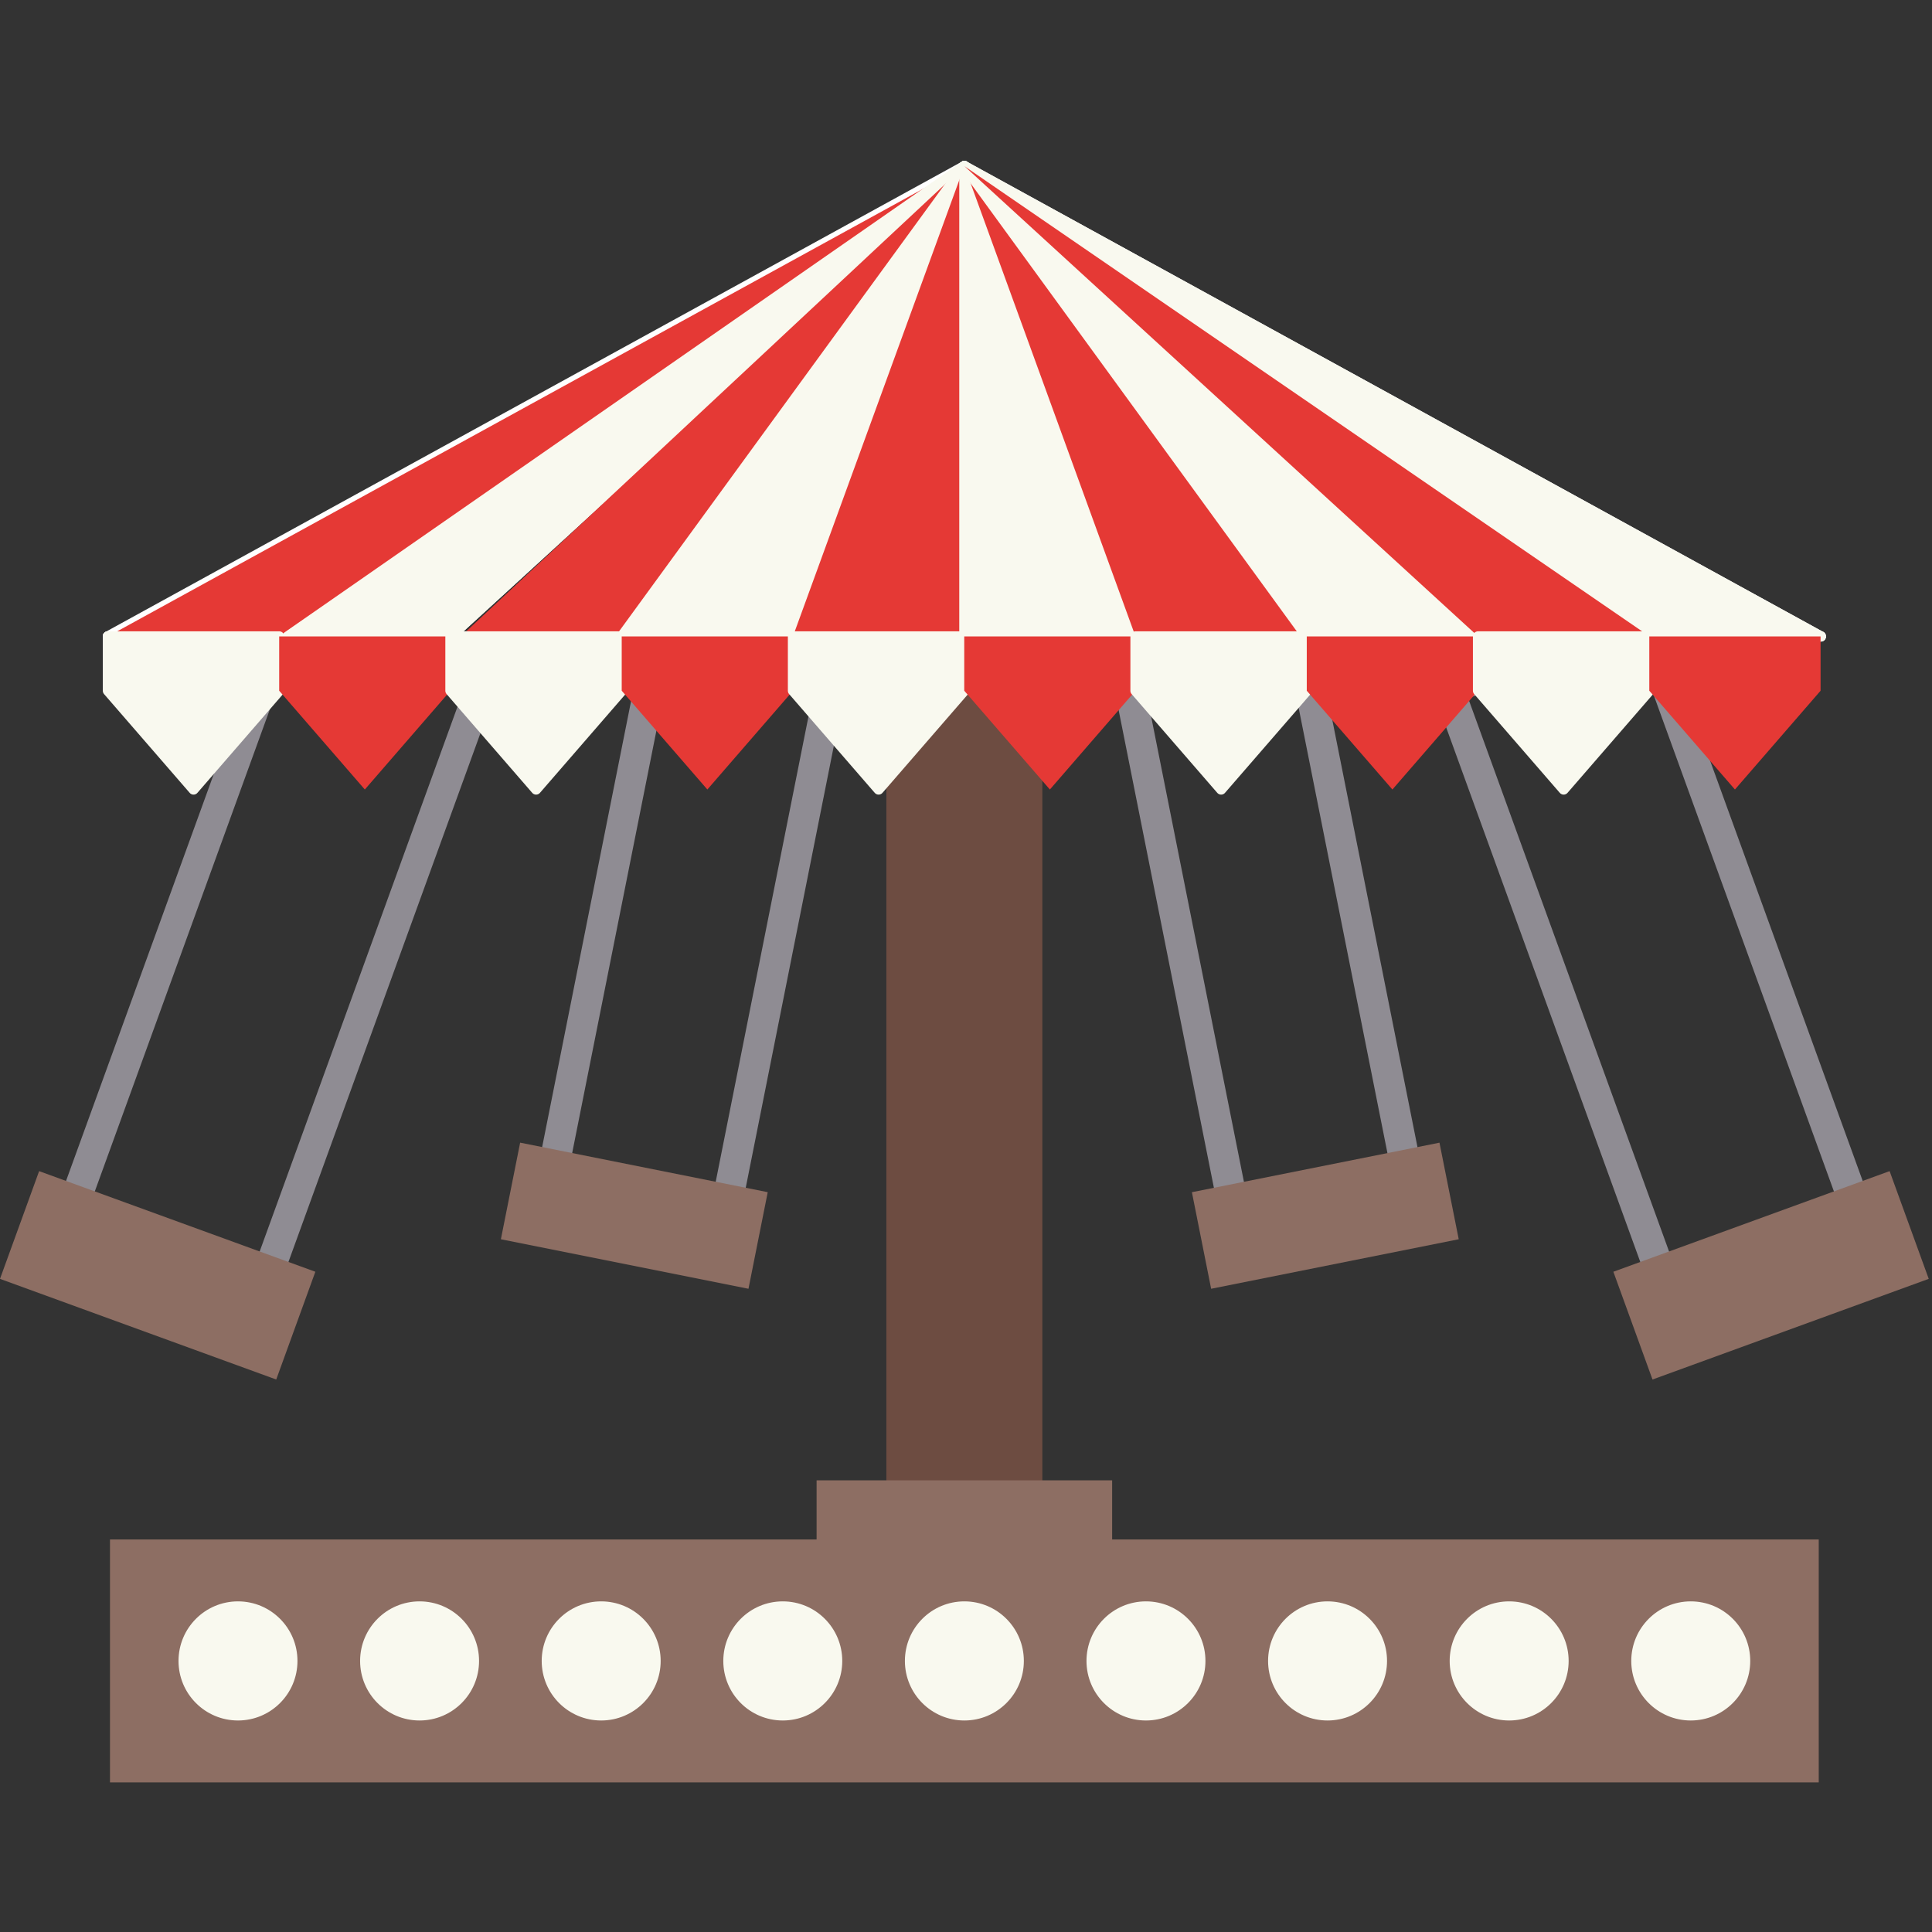 <?xml version="1.0" encoding="UTF-8"?>
<svg width="120px" height="120px" viewBox="0 0 120 120" version="1.1" xmlns="http://www.w3.org/2000/svg" xmlns:xlink="http://www.w3.org/1999/xlink">
    <rect x="0" y="0" width="120" height="120" fill="#333333" stroke="none"/>
    <!-- Generator: Sketch 51.1 (57501) - http://www.bohemiancoding.com/sketch -->
    <title>Carousel1</title>
    <desc>Created with Sketch.</desc>
    <defs></defs>
    <g id="Carousel1" stroke="none" stroke-width="1" fill="none" fill-rule="evenodd">
        <g id="Page-1" transform="translate(0, 10)">
            <polyline id="Stroke-1" stroke="#8F8C93" stroke-width="1.902" points="17.797 28.42 3.78 67.021 15.807 71.403 29.824 32.802 17.797 28.42"></polyline>
            <polygon id="Fill-3" fill="#8D6E63" points="0 69.433 17.157 75.684 19.587 68.991 2.43 62.741"></polygon>
            <polyline id="Stroke-4" stroke="#8F8C93" stroke-width="1.902" points="102 28.42 116.017 67.021 103.99 71.403 89.973 32.802 102 28.42"></polyline>
            <polygon id="Fill-5" fill="#8D6E63" points="100.209 68.991 102.64 75.684 119.797 69.432 117.367 62.74"></polygon>
            <polyline id="Stroke-6" stroke="#8F8C93" stroke-width="1.902" points="80.808 29.835 87.707 64.432 76.928 66.588 70.029 31.991 80.808 29.835"></polyline>
            <polygon id="Fill-7" fill="#8D6E63" points="75.226 70.048 90.604 66.971 89.408 60.973 74.031 64.049"></polygon>
            <polyline id="Stroke-8" stroke="#8F8C93" stroke-width="1.902" points="40.907 29.835 34.008 64.432 44.788 66.588 51.686 31.991 40.907 29.835"></polyline>
            <polygon id="Fill-9" fill="#8D6E63" points="46.489 70.048 31.111 66.971 32.307 60.973 47.685 64.049"></polygon>
            <polyline id="Fill-10" fill="#6D4C41" points="64.743 29.529 64.743 93.823 55.054 93.823 55.054 29.529"></polyline>
            <polygon id="Fill-11" fill="#8D6E63" points="6.832 100.707 112.965 100.707 112.965 85.619 6.832 85.619"></polygon>
            <polygon id="Fill-12" fill="#8D6E63" points="50.72 93.823 69.077 93.823 69.077 81.946 50.72 81.946"></polygon>
            <path d="M55.054,29.529 L64.743,29.529 L55.054,29.529 Z" id="Fill-13" fill="#8D6E63"></path>
            <path d="M6.703,29.529 L113.094,29.529 L6.703,29.529 Z" id="Fill-14" fill="#8D6E63"></path>
            <path d="M113.094,29.529 L6.703,29.529" id="Stroke-15" stroke="#FFFFFF" stroke-width="0.634" stroke-linecap="round" stroke-linejoin="round"></path>
            <polygon id="Fill-16" fill="#8D6E63" points="102.447 29.529 6.703 29.529 17.341 29.529 113.094 29.529"></polygon>
            <polyline id="Stroke-17" stroke="#FFFFFF" stroke-width="0.634" stroke-linecap="round" stroke-linejoin="round" points="113.094 29.529 17.341 29.529 6.703 29.529 102.447 29.529"></polyline>
            <g id="Group-124" transform="translate(6.667, 0.125)">
                <polyline id="Stroke-18" stroke="#FFFFFF" stroke-width="0.634" stroke-linecap="round" stroke-linejoin="round" points="0.036 29.404 53.232 0.192 106.427 29.404"></polyline>
                <polyline id="Stroke-20" stroke="#FFFFFF" stroke-width="0.634" stroke-linecap="round" stroke-linejoin="round" points="10.674 29.404 53.232 0.192 21.309 29.404"></polyline>
                <polyline id="Stroke-22" stroke="#FFFFFF" stroke-width="0.634" stroke-linecap="round" stroke-linejoin="round" points="42.583 29.404 53.232 0.192 31.945 29.404"></polyline>
                <polyline id="Stroke-24" stroke="#FFFFFF" stroke-width="0.634" stroke-linecap="round" stroke-linejoin="round" points="63.861 29.404 53.232 0.192 53.222 29.404"></polyline>
                <polyline id="Stroke-26" stroke="#FFFFFF" stroke-width="0.634" stroke-linecap="round" stroke-linejoin="round" points="85.139 29.404 53.232 0.192 74.501 29.404"></polyline>
                <path d="M11.492,93.039 C11.492,94.907 9.98,96.421 8.115,96.421 C6.25,96.421 4.738,94.907 4.738,93.039 C4.738,91.17 6.25,89.656 8.115,89.656 C9.98,89.656 11.492,91.17 11.492,93.039" id="Fill-28" fill="#F9F9EF"></path>
                <path d="M11.492,93.039 C11.492,94.907 9.98,96.421 8.115,96.421 C6.25,96.421 4.738,94.907 4.738,93.039 C4.738,91.17 6.25,89.656 8.115,89.656 C9.98,89.656 11.492,91.17 11.492,93.039 Z" id="Stroke-30" stroke="#F9F9EF" stroke-width="0.634" stroke-linecap="round" stroke-linejoin="round"></path>
                <path d="M22.771,93.039 C22.771,94.907 21.26,96.421 19.394,96.421 C17.529,96.421 16.017,94.907 16.017,93.039 C16.017,91.17 17.529,89.656 19.394,89.656 C21.26,89.656 22.771,91.17 22.771,93.039" id="Fill-32" fill="#F9F9EF"></path>
                <path d="M22.771,93.039 C22.771,94.907 21.26,96.421 19.394,96.421 C17.529,96.421 16.017,94.907 16.017,93.039 C16.017,91.17 17.529,89.656 19.394,89.656 C21.26,89.656 22.771,91.17 22.771,93.039 Z" id="Stroke-34" stroke="#F9F9EF" stroke-width="0.634" stroke-linecap="round" stroke-linejoin="round"></path>
                <path d="M34.051,93.039 C34.051,94.907 32.539,96.421 30.674,96.421 C28.808,96.421 27.296,94.907 27.296,93.039 C27.296,91.17 28.808,89.656 30.674,89.656 C32.539,89.656 34.051,91.17 34.051,93.039" id="Fill-36" fill="#F9F9EF"></path>
                <path d="M34.051,93.039 C34.051,94.907 32.539,96.421 30.674,96.421 C28.808,96.421 27.296,94.907 27.296,93.039 C27.296,91.17 28.808,89.656 30.674,89.656 C32.539,89.656 34.051,91.17 34.051,93.039 Z" id="Stroke-38" stroke="#F9F9EF" stroke-width="0.634" stroke-linecap="round" stroke-linejoin="round"></path>
                <path d="M45.33,93.039 C45.33,94.907 43.818,96.421 41.953,96.421 C40.088,96.421 38.576,94.907 38.576,93.039 C38.576,91.17 40.088,89.656 41.953,89.656 C43.818,89.656 45.33,91.17 45.33,93.039" id="Fill-40" fill="#F9F9EF"></path>
                <path d="M45.33,93.039 C45.33,94.907 43.818,96.421 41.953,96.421 C40.088,96.421 38.576,94.907 38.576,93.039 C38.576,91.17 40.088,89.656 41.953,89.656 C43.818,89.656 45.33,91.17 45.33,93.039 Z" id="Stroke-42" stroke="#F9F9EF" stroke-width="0.634" stroke-linecap="round" stroke-linejoin="round"></path>
                <path d="M56.609,93.039 C56.609,94.907 55.097,96.421 53.232,96.421 C51.367,96.421 49.855,94.907 49.855,93.039 C49.855,91.17 51.367,89.656 53.232,89.656 C55.097,89.656 56.609,91.17 56.609,93.039" id="Fill-44" fill="#F9F9EF"></path>
                <path d="M56.609,93.039 C56.609,94.907 55.097,96.421 53.232,96.421 C51.367,96.421 49.855,94.907 49.855,93.039 C49.855,91.17 51.367,89.656 53.232,89.656 C55.097,89.656 56.609,91.17 56.609,93.039 Z" id="Stroke-46" stroke="#F9F9EF" stroke-width="0.634" stroke-linecap="round" stroke-linejoin="round"></path>
                <path d="M67.888,93.039 C67.888,94.907 66.376,96.421 64.511,96.421 C62.646,96.421 61.134,94.907 61.134,93.039 C61.134,91.17 62.646,89.656 64.511,89.656 C66.376,89.656 67.888,91.17 67.888,93.039" id="Fill-48" fill="#F9F9EF"></path>
                <path d="M67.888,93.039 C67.888,94.907 66.376,96.421 64.511,96.421 C62.646,96.421 61.134,94.907 61.134,93.039 C61.134,91.17 62.646,89.656 64.511,89.656 C66.376,89.656 67.888,91.17 67.888,93.039 Z" id="Stroke-50" stroke="#F9F9EF" stroke-width="0.634" stroke-linecap="round" stroke-linejoin="round"></path>
                <path d="M79.167,93.039 C79.167,94.907 77.655,96.421 75.79,96.421 C73.925,96.421 72.413,94.907 72.413,93.039 C72.413,91.17 73.925,89.656 75.79,89.656 C77.655,89.656 79.167,91.17 79.167,93.039" id="Fill-52" fill="#F9F9EF"></path>
                <path d="M79.167,93.039 C79.167,94.907 77.655,96.421 75.79,96.421 C73.925,96.421 72.413,94.907 72.413,93.039 C72.413,91.17 73.925,89.656 75.79,89.656 C77.655,89.656 79.167,91.17 79.167,93.039 Z" id="Stroke-54" stroke="#F9F9EF" stroke-width="0.634" stroke-linecap="round" stroke-linejoin="round"></path>
                <path d="M90.447,93.039 C90.447,94.907 88.934,96.421 87.069,96.421 C85.204,96.421 83.692,94.907 83.692,93.039 C83.692,91.17 85.204,89.656 87.069,89.656 C88.934,89.656 90.447,91.17 90.447,93.039" id="Fill-56" fill="#F9F9EF"></path>
                <path d="M90.447,93.039 C90.447,94.907 88.934,96.421 87.069,96.421 C85.204,96.421 83.692,94.907 83.692,93.039 C83.692,91.17 85.204,89.656 87.069,89.656 C88.934,89.656 90.447,91.17 90.447,93.039 Z" id="Stroke-58" stroke="#F9F9EF" stroke-width="0.634" stroke-linecap="round" stroke-linejoin="round"></path>
                <path d="M101.726,93.039 C101.726,94.907 100.214,96.421 98.349,96.421 C96.484,96.421 94.971,94.907 94.971,93.039 C94.971,91.17 96.484,89.656 98.349,89.656 C100.214,89.656 101.726,91.17 101.726,93.039" id="Fill-60" fill="#F9F9EF"></path>
                <path d="M101.726,93.039 C101.726,94.907 100.214,96.421 98.349,96.421 C96.484,96.421 94.971,94.907 94.971,93.039 C94.971,91.17 96.484,89.656 98.349,89.656 C100.214,89.656 101.726,91.17 101.726,93.039 Z" id="Stroke-62" stroke="#F9F9EF" stroke-width="0.634" stroke-linecap="round" stroke-linejoin="round"></path>
                <polygon id="Fill-64" fill="#E53935" points="10.674 29.404 0.036 29.404 53.232 0.192"></polygon>
                <polygon id="Fill-66" fill="#F9F9EF" points="53.232 0.193 11.202 29.405 21.309 29.405"></polygon>
                <polygon id="Stroke-68" stroke="#F9F9EF" stroke-width="0.634" stroke-linecap="round" stroke-linejoin="round" points="53.232 0.193 11.202 29.405 21.309 29.405"></polygon>
                <polygon id="Fill-70" fill="#E53935" points="53.232 0.193 21.953 29.405 31.945 29.405"></polygon>
                <polygon id="Fill-72" fill="#F9F9EF" points="53.232 0.193 31.945 29.405 42.583 29.405"></polygon>
                <polygon id="Stroke-74" stroke="#F9F9EF" stroke-width="0.634" stroke-linecap="round" stroke-linejoin="round" points="53.232 0.193 31.945 29.405 42.583 29.405"></polygon>
                <polygon id="Fill-76" fill="#E53935" points="53.232 0.193 42.583 29.405 53.232 29.405"></polygon>
                <polygon id="Fill-78" fill="#F9F9EF" points="53.232 0.193 53.232 29.405 63.861 29.405"></polygon>
                <polygon id="Stroke-80" stroke="#F9F9EF" stroke-width="0.634" stroke-linecap="round" stroke-linejoin="round" points="53.232 0.193 53.232 29.405 63.861 29.405"></polygon>
                <polygon id="Fill-82" fill="#E53935" points="53.232 0.193 63.861 29.405 74.501 29.405"></polygon>
                <polygon id="Fill-84" fill="#F9F9EF" points="53.232 0.193 74.501 29.405 85.139 29.405"></polygon>
                <polygon id="Stroke-86" stroke="#F9F9EF" stroke-width="0.634" stroke-linecap="round" stroke-linejoin="round" points="53.232 0.193 74.501 29.405 85.139 29.405"></polygon>
                <polygon id="Fill-88" fill="#F9F9EF" points="95.79 29.404 106.427 29.404 53.232 0.192"></polygon>
                <polygon id="Stroke-90" stroke="#F9F9EF" stroke-width="0.634" stroke-linecap="round" stroke-linejoin="round" points="95.79 29.404 106.427 29.404 53.232 0.192"></polygon>
                <polygon id="Fill-92" fill="#E53935" points="53.232 0.193 85.139 29.405 95.79 29.405"></polygon>
                <polygon id="Fill-94" fill="#F9F9EF" points="0.036 29.404 0.036 32.778 5.355 38.913 10.674 32.778 10.674 29.404"></polygon>
                <polygon id="Stroke-96" stroke="#F9F9EF" stroke-width="0.634" stroke-linecap="round" stroke-linejoin="round" points="0.036 29.404 0.036 32.778 5.355 38.913 10.674 32.778 10.674 29.404"></polygon>
                <polygon id="Fill-98" fill="#E53935" points="10.674 29.404 10.674 32.778 15.993 38.913 21.311 32.778 21.311 29.404"></polygon>
                <polygon id="Fill-100" fill="#F9F9EF" points="21.311 29.404 21.311 32.778 26.63 38.913 31.949 32.778 31.949 29.404"></polygon>
                <polygon id="Stroke-102" stroke="#F9F9EF" stroke-width="0.634" stroke-linecap="round" stroke-linejoin="round" points="21.311 29.404 21.311 32.778 26.63 38.913 31.949 32.778 31.949 29.404"></polygon>
                <polygon id="Fill-104" fill="#E53935" points="31.949 29.404 31.949 32.778 37.268 38.913 42.586 32.778 42.586 29.404"></polygon>
                <polygon id="Fill-106" fill="#F9F9EF" points="42.586 29.404 42.586 32.778 47.905 38.913 53.224 32.778 53.224 29.404"></polygon>
                <polygon id="Stroke-108" stroke="#F9F9EF" stroke-width="0.634" stroke-linecap="round" stroke-linejoin="round" points="42.586 29.404 42.586 32.778 47.905 38.913 53.224 32.778 53.224 29.404"></polygon>
                <polygon id="Fill-110" fill="#E53935" points="53.224 29.404 53.224 32.778 58.543 38.913 63.861 32.778 63.861 29.404"></polygon>
                <polygon id="Fill-112" fill="#F9F9EF" points="63.861 29.404 63.861 32.778 69.18 38.913 74.499 32.778 74.499 29.404"></polygon>
                <polygon id="Stroke-114" stroke="#F9F9EF" stroke-width="0.634" stroke-linecap="round" stroke-linejoin="round" points="63.861 29.404 63.861 32.778 69.18 38.913 74.499 32.778 74.499 29.404"></polygon>
                <polygon id="Fill-116" fill="#E53935" points="74.499 29.404 74.499 32.778 79.818 38.913 85.137 32.778 85.137 29.404"></polygon>
                <polygon id="Fill-118" fill="#F9F9EF" points="85.136 29.404 85.136 32.778 90.455 38.913 95.774 32.778 95.774 29.404"></polygon>
                <polygon id="Stroke-120" stroke="#F9F9EF" stroke-width="0.634" stroke-linecap="round" stroke-linejoin="round" points="85.136 29.404 85.136 32.778 90.455 38.913 95.774 32.778 95.774 29.404"></polygon>
                <polygon id="Fill-122" fill="#E53935" points="95.774 29.404 95.774 32.778 101.093 38.913 106.412 32.778 106.412 29.404"></polygon>
            </g>
        </g>
    </g>
</svg>